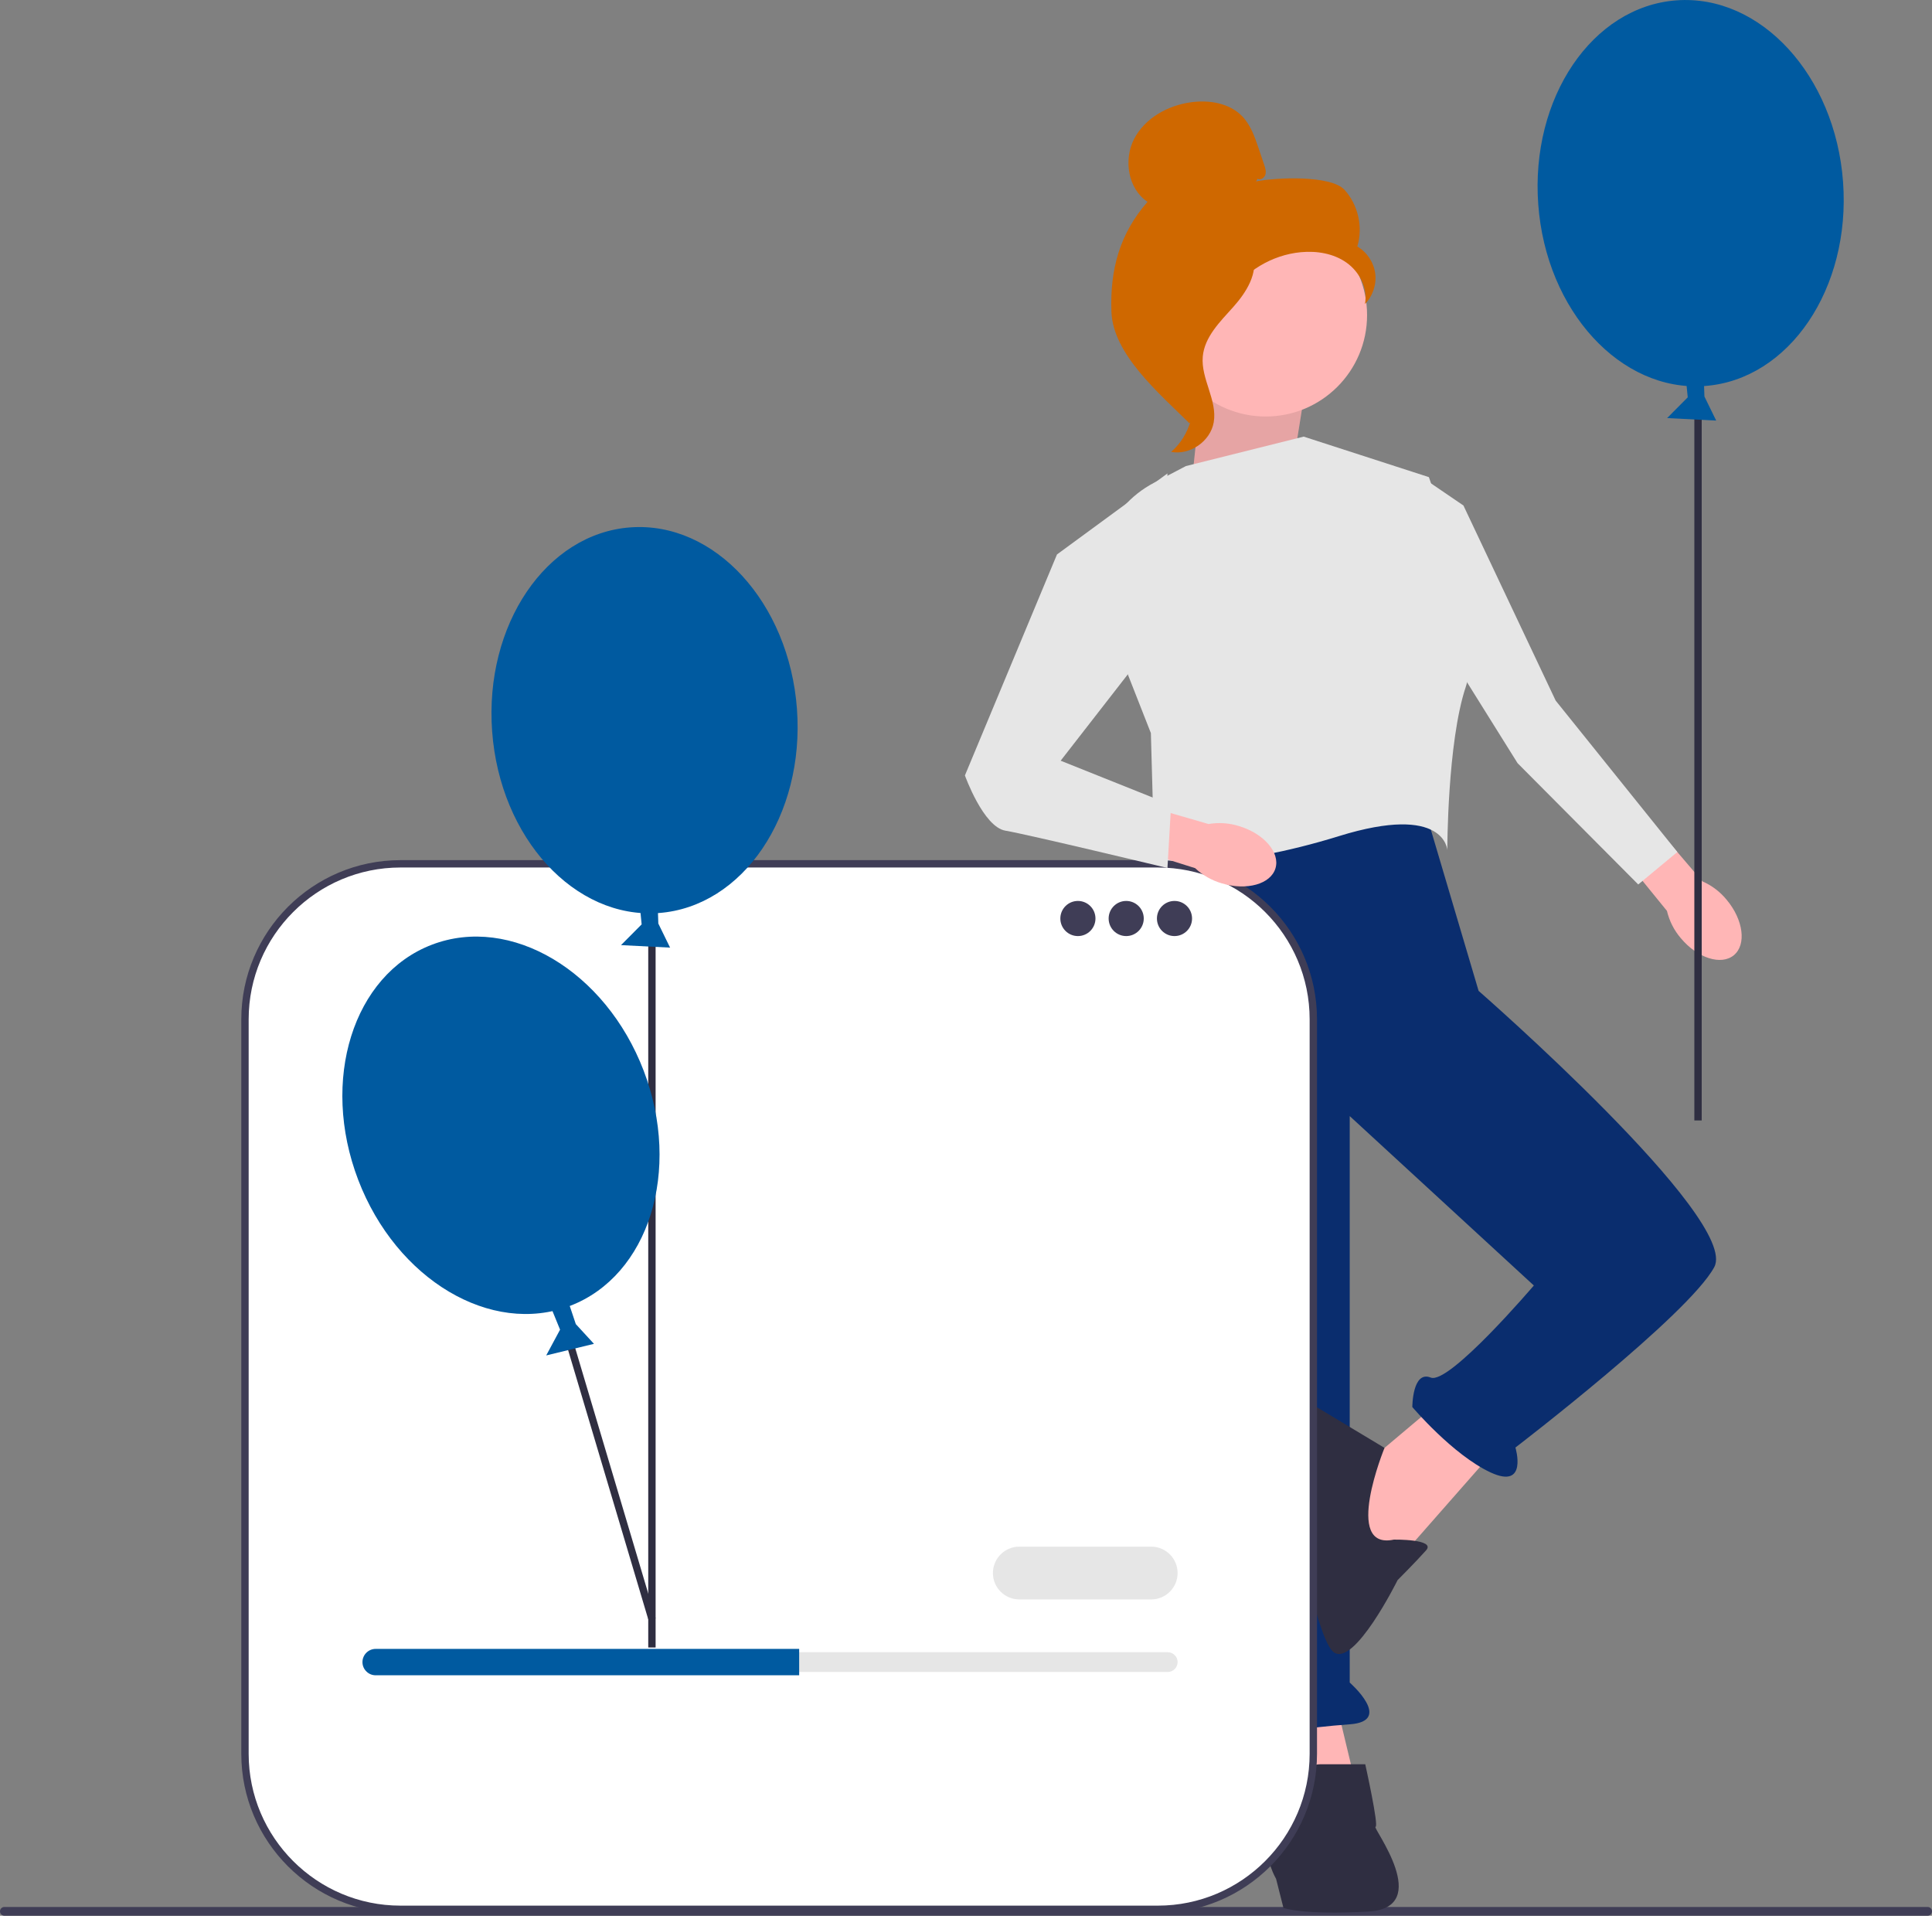 <?xml version="1.0" encoding="UTF-8" standalone="no"?>
<svg
   width="524.67"
   height="520.188"
   viewBox="0 0 524.67 520.188"
   version="1.1"
   id="svg15"
   sodipodi:docname="thank-you.svg"
   inkscape:version="1.3.1 (91b66b0783, 2023-11-16)"
   xmlns:inkscape="http://www.inkscape.org/namespaces/inkscape"
   xmlns:sodipodi="http://sodipodi.sourceforge.net/DTD/sodipodi-0.dtd"
   xmlns="http://www.w3.org/2000/svg"
   xmlns:svg="http://www.w3.org/2000/svg">
  <rect x="0" y="0" width="524.67" height="520.188" fill="#808080" stroke="none"/>
  <defs
     id="defs15" />
  <sodipodi:namedview
     id="namedview15"
     pagecolor="#ffffff"
     bordercolor="#666666"
     borderopacity="1.0"
     inkscape:showpageshadow="2"
     inkscape:pageopacity="0.0"
     inkscape:pagecheckerboard="0"
     inkscape:deskcolor="#d1d1d1"
     inkscape:zoom="1.5379068"
     inkscape:cx="262.3696"
     inkscape:cy="204.82385"
     inkscape:window-width="1920"
     inkscape:window-height="1006"
     inkscape:window-x="1920"
     inkscape:window-y="0"
     inkscape:window-maximized="1"
     inkscape:current-layer="svg15" />
  <path
     d="M524.67,518.998c0,.66-.53,1.19-1.19,1.19H1.19c-.66,0-1.19-.53-1.19-1.19s.53-1.19,1.19-1.19H523.48c.66,0,1.19,.53,1.19,1.19Z"
     fill="#3f3d56"
     id="path1" />
  <polygon
     points="362.542 461.059 368.542 486.059 350.542 491.059 346.542 464.059 362.542 461.059"
     fill="#ffb6b6"
     id="polygon1" />
  <polygon
     points="391.542 380.059 372.542 396.059 360.542 415.059 377.542 426.059 406.542 393.059 391.542 380.059"
     fill="#ffb6b6"
     id="polygon2" />
  <path
     d="M385.542,215.059l16,54s71,62,64,75c-7,13-54,49-54,49,0,0,3.488,11.512-6.756,6.756-10.244-4.756-21.244-17.756-21.244-17.756,0,0,0-10,5-8,5,2,28-25,28-25l-50-46v153.815s12,10.492,0,11.339c-12,.846-23,2.846-23,2.846,0,0-14-5-9-10l-15-82-11-100,8-52,69-12Z"
     fill="#2f2e41"
     id="path2"
     style="fill:#0a2d6e" />
  <path
     d="M353.542,483.059s1-4,5-4h12.217s3.783,17,2.783,17,16,22-2,23c-18,1-23-1-23-1l-2-7.894s-3-5.106-2-9.106,9-18,9-18Z"
     fill="#2f2e41"
     id="path3" />
  <path
     d="M378.542,418.059s11.486-.181,8.743,2.909c-2.743,3.091-7.743,8.091-7.743,8.091,0,0-11.894,24-17.447,19.5-5.553-4.5-14.553-54.5-11.553-60.5s7-6,7-6l18.449,11.096s-11.449,27.904,2.551,24.904Z"
     fill="#2f2e41"
     id="path4" />
  <polygon
     points="350.542 130.059 354.542 105.059 327.542 94.059 323.542 132.059 350.542 130.059"
     fill="#ffb6b6"
     id="polygon4" />
  <polygon
     points="350.542 130.059 354.542 105.059 327.542 94.059 323.542 132.059 350.542 130.059"
     opacity=".1"
     id="polygon5" />
  <path
     d="M322.042,126.559l32-8,34,11s15,42,10,57c-5,15-5,44.299-5,44.299,0,0-.5-12.799-29.5-3.799-29,9-50,8-50,8l-1-36-12.562-31.977c-5.369-13.668,.418-29.186,13.426-35.999l8.636-4.524Z"
     fill="#e6e6e6"
     id="path5" />
  <g
     id="g6">
    <path
       id="uuid-1b03a630-7e31-41b5-b302-96493ff31189-187"
       d="M468.936,244.361c4.515,5.41,5.384,12.124,1.941,14.997-3.443,2.873-9.894,.816-14.41-4.596-1.834-2.137-3.129-4.682-3.777-7.423l-18.842-23.162,9.178-7.428,19.281,22.565c2.581,1.128,4.854,2.859,6.629,5.046Z"
       fill="#ffb6b6" />
    <polygon
       points="386.589 129.878 380.031 155.854 412.128 207.233 444.894 240.164 455.514 231.353 422.469 190.237 397.421 137.259 386.589 129.878"
       fill="#e6e6e6"
       id="polygon6" />
  </g>
  <ellipse
     cx="454.015"
     cy="86.143"
     rx="41.5"
     ry="52.5"
     transform="rotate(-4.226)"
     fill="#6c63ff"
     id="ellipse6"
     style="fill:#005aa0" />
  <rect
     x="460.129"
     y="104.805"
     width="2"
     height="199.438"
     fill="#2f2e41"
     id="rect6" />
  <polygon
     points="466.06,114.203 452.736,113.523 458.336,107.89 457.703,101.469 462.626,100.594 462.866,107.661 "
     fill="#6c63ff"
     id="polygon7"
     style="fill:#005aa0" />
  <circle
     cx="343.719"
     cy="85.562"
     r="27.534"
     fill="#ffb6b6"
     id="circle7" />
  <path
     d="m 341.521,48.545 c 0.797,0.465 1.864,-0.239 2.119,-1.125 0.255,-0.886 -0.042,-1.828 -0.337,-2.702 l -1.486,-4.4 c -1.054,-3.121 -2.172,-6.35 -4.454,-8.726 -3.444,-3.585 -8.918,-4.497 -13.845,-3.836 -6.327,0.848 -12.571,4.275 -15.513,9.941 -2.942,5.666 -1.69,13.572 3.627,17.106 -7.577,8.684 -10.218,18.362 -9.801,29.88 0.417,11.517 12.968,22.117 21.153,30.23 1.828,-1.108 3.49,-6.301 2.484,-8.187 -1.005,-1.886 0.435,-4.072 -0.81,-5.809 -1.245,-1.738 -2.286,1.029 -1.028,-0.699 0.794,-1.09 -2.305,-3.598 -1.125,-4.251 5.71,-3.156 7.609,-10.273 11.195,-15.723 4.325,-6.574 11.728,-11.025 19.562,-11.764 4.316,-0.407 8.874,0.33 12.411,2.835 3.537,2.505 5.827,6.983 5.007,11.239 2.124,-2.157 3.182,-5.318 2.783,-8.319 -0.399,-3.001 -2.245,-5.776 -4.859,-7.303 1.589,-5.256 0.228,-11.302 -3.461,-15.37 -3.689,-4.067 -18.654,-3.375 -24.04,-2.304"
     fill="#2f2e41"
     id="path7"
     style="fill:#cf6800" />
  <path
     d="m 340.685,68.641 c -7.133,0.77 -12.284,6.949 -16.633,12.656 -2.507,3.289 -5.133,6.921 -5.07,11.056 0.064,4.181 2.859,7.766 4.195,11.728 2.183,6.476 0.055,14.181 -5.142,18.618 5.136,0.975 10.688,-2.876 11.574,-8.028 1.032,-5.997 -3.514,-11.786 -2.976,-17.847 0.474,-5.34 4.683,-9.45 8.26,-13.443 3.578,-3.993 6.938,-9.291 5.292,-14.394"
     fill="#2f2e41"
     id="path8"
     style="fill:#cf6800" />
  <path
     d="M314.426,234.558H108.758c-23.323,0-42.23,18.907-42.23,42.23v199.433c0,23.323,18.907,42.23,42.23,42.23h205.669c23.323,0,42.23-18.907,42.23-42.23v-199.433c0-23.323-18.907-42.23-42.23-42.23Z"
     fill="#fff"
     id="path9" />
  <path
     d="M314.426,519.45H108.758c-23.837,0-43.23-19.393-43.23-43.229v-199.433c0-23.837,19.393-43.23,43.23-43.23h205.669c23.837,0,43.23,19.393,43.23,43.23v199.433c0,23.837-19.393,43.229-43.23,43.229ZM108.758,235.558c-22.734,0-41.23,18.496-41.23,41.23v199.433c0,22.734,18.496,41.229,41.23,41.229h205.669c22.734,0,41.23-18.495,41.23-41.229v-199.433c0-22.734-18.496-41.23-41.23-41.23H108.758Z"
     fill="#3f3d56"
     id="path10" />
  <circle
     cx="292.725"
     cy="249.408"
     r="4.769"
     fill="#3f3d56"
     id="circle10" />
  <circle
     cx="305.84"
     cy="249.408"
     r="4.769"
     fill="#3f3d56"
     id="circle11" />
  <circle
     cx="318.955"
     cy="249.408"
     r="4.769"
     fill="#3f3d56"
     id="circle12" />
  <path
     d="M102.015,448.631c-1.482,0-2.687,1.205-2.687,2.687,0,.722,.279,1.391,.785,1.884,.511,.523,1.18,.803,1.901,.803h215.098c1.482,0,2.687-1.205,2.687-2.687,0-.722-.279-1.391-.785-1.884-.511-.523-1.18-.803-1.901-.803H102.015Z"
     fill="#e6e6e6"
     id="path12" />
  <path
     d="M217.03,447.735v7.165H102.015c-.985,0-1.881-.394-2.526-1.057-.663-.645-1.057-1.54-1.057-2.526,0-1.97,1.612-3.583,3.583-3.583h115.014Z"
     fill="#6c63ff"
     id="path13"
     style="fill:#005aa0" />
  <path
     d="M312.636,434.301h-35.826c-3.951,0-7.165-3.213-7.165-7.165s3.214-7.165,7.165-7.165h35.826c3.951,0,7.165,3.213,7.165,7.165s-3.214,7.165-7.165,7.165Z"
     fill="#e6e6e6"
     id="path14" />
  <polyline
     points="178.044 439.422 153 355.274 151.083 355.844 176.039 439.696"
     fill="#2f2e41"
     id="polyline14" />
  <rect
     x="176.042"
     y="247.916"
     width="2"
     height="199.438"
     fill="#2f2e41"
     id="rect14" />
  <polygon
     points="161.298,364.901 148.333,368.049 152.095,361.052 149.657,355.078 154.126,352.836 156.371,359.541 "
     fill="#6c63ff"
     id="polygon14"
     style="fill:#005aa0" />
  <g
     id="g15"
     style="fill:#005aa0">
    <ellipse
       cx="160.153"
       cy="207.927"
       rx="41.5"
       ry="52.5"
       transform="rotate(-4.226)"
       fill="#6c63ff"
       id="ellipse14"
       style="fill:#005aa0" />
    <polygon
       points="181.973,257.314 168.649,256.634 174.25,251.001 173.617,244.579 178.54,243.705 178.78,250.772 "
       fill="#6c63ff"
       id="polygon15"
       style="fill:#005aa0" />
  </g>
  <ellipse
     cx="17.889"
     cy="333.996"
     rx="41.5"
     ry="52.5"
     transform="rotate(-20.934)"
     fill="#6c63ff"
     id="ellipse15"
     style="fill:#005aa0" />
  <path
     id="uuid-b40723c2-846b-43d4-8d7a-d7be28bdc184-188"
     d="M336.509,224.322c6.746,2.037,11.163,7.168,9.866,11.461-1.297,4.293-7.816,6.121-14.564,4.082-2.707-.777-5.188-2.191-7.236-4.124l-28.473-8.99,3.584-11.25,28.511,8.251c2.776-.476,5.626-.281,8.312,.571Z"
     fill="#ffb6b6" />
  <path
     d="M287.042,150.559l30-22-1,42-28,36,30,12-1,17.134s-38-9.134-44-10.134-11-15-11-15l25-60Z"
     fill="#e6e6e6"
     id="path15" />
</svg>
